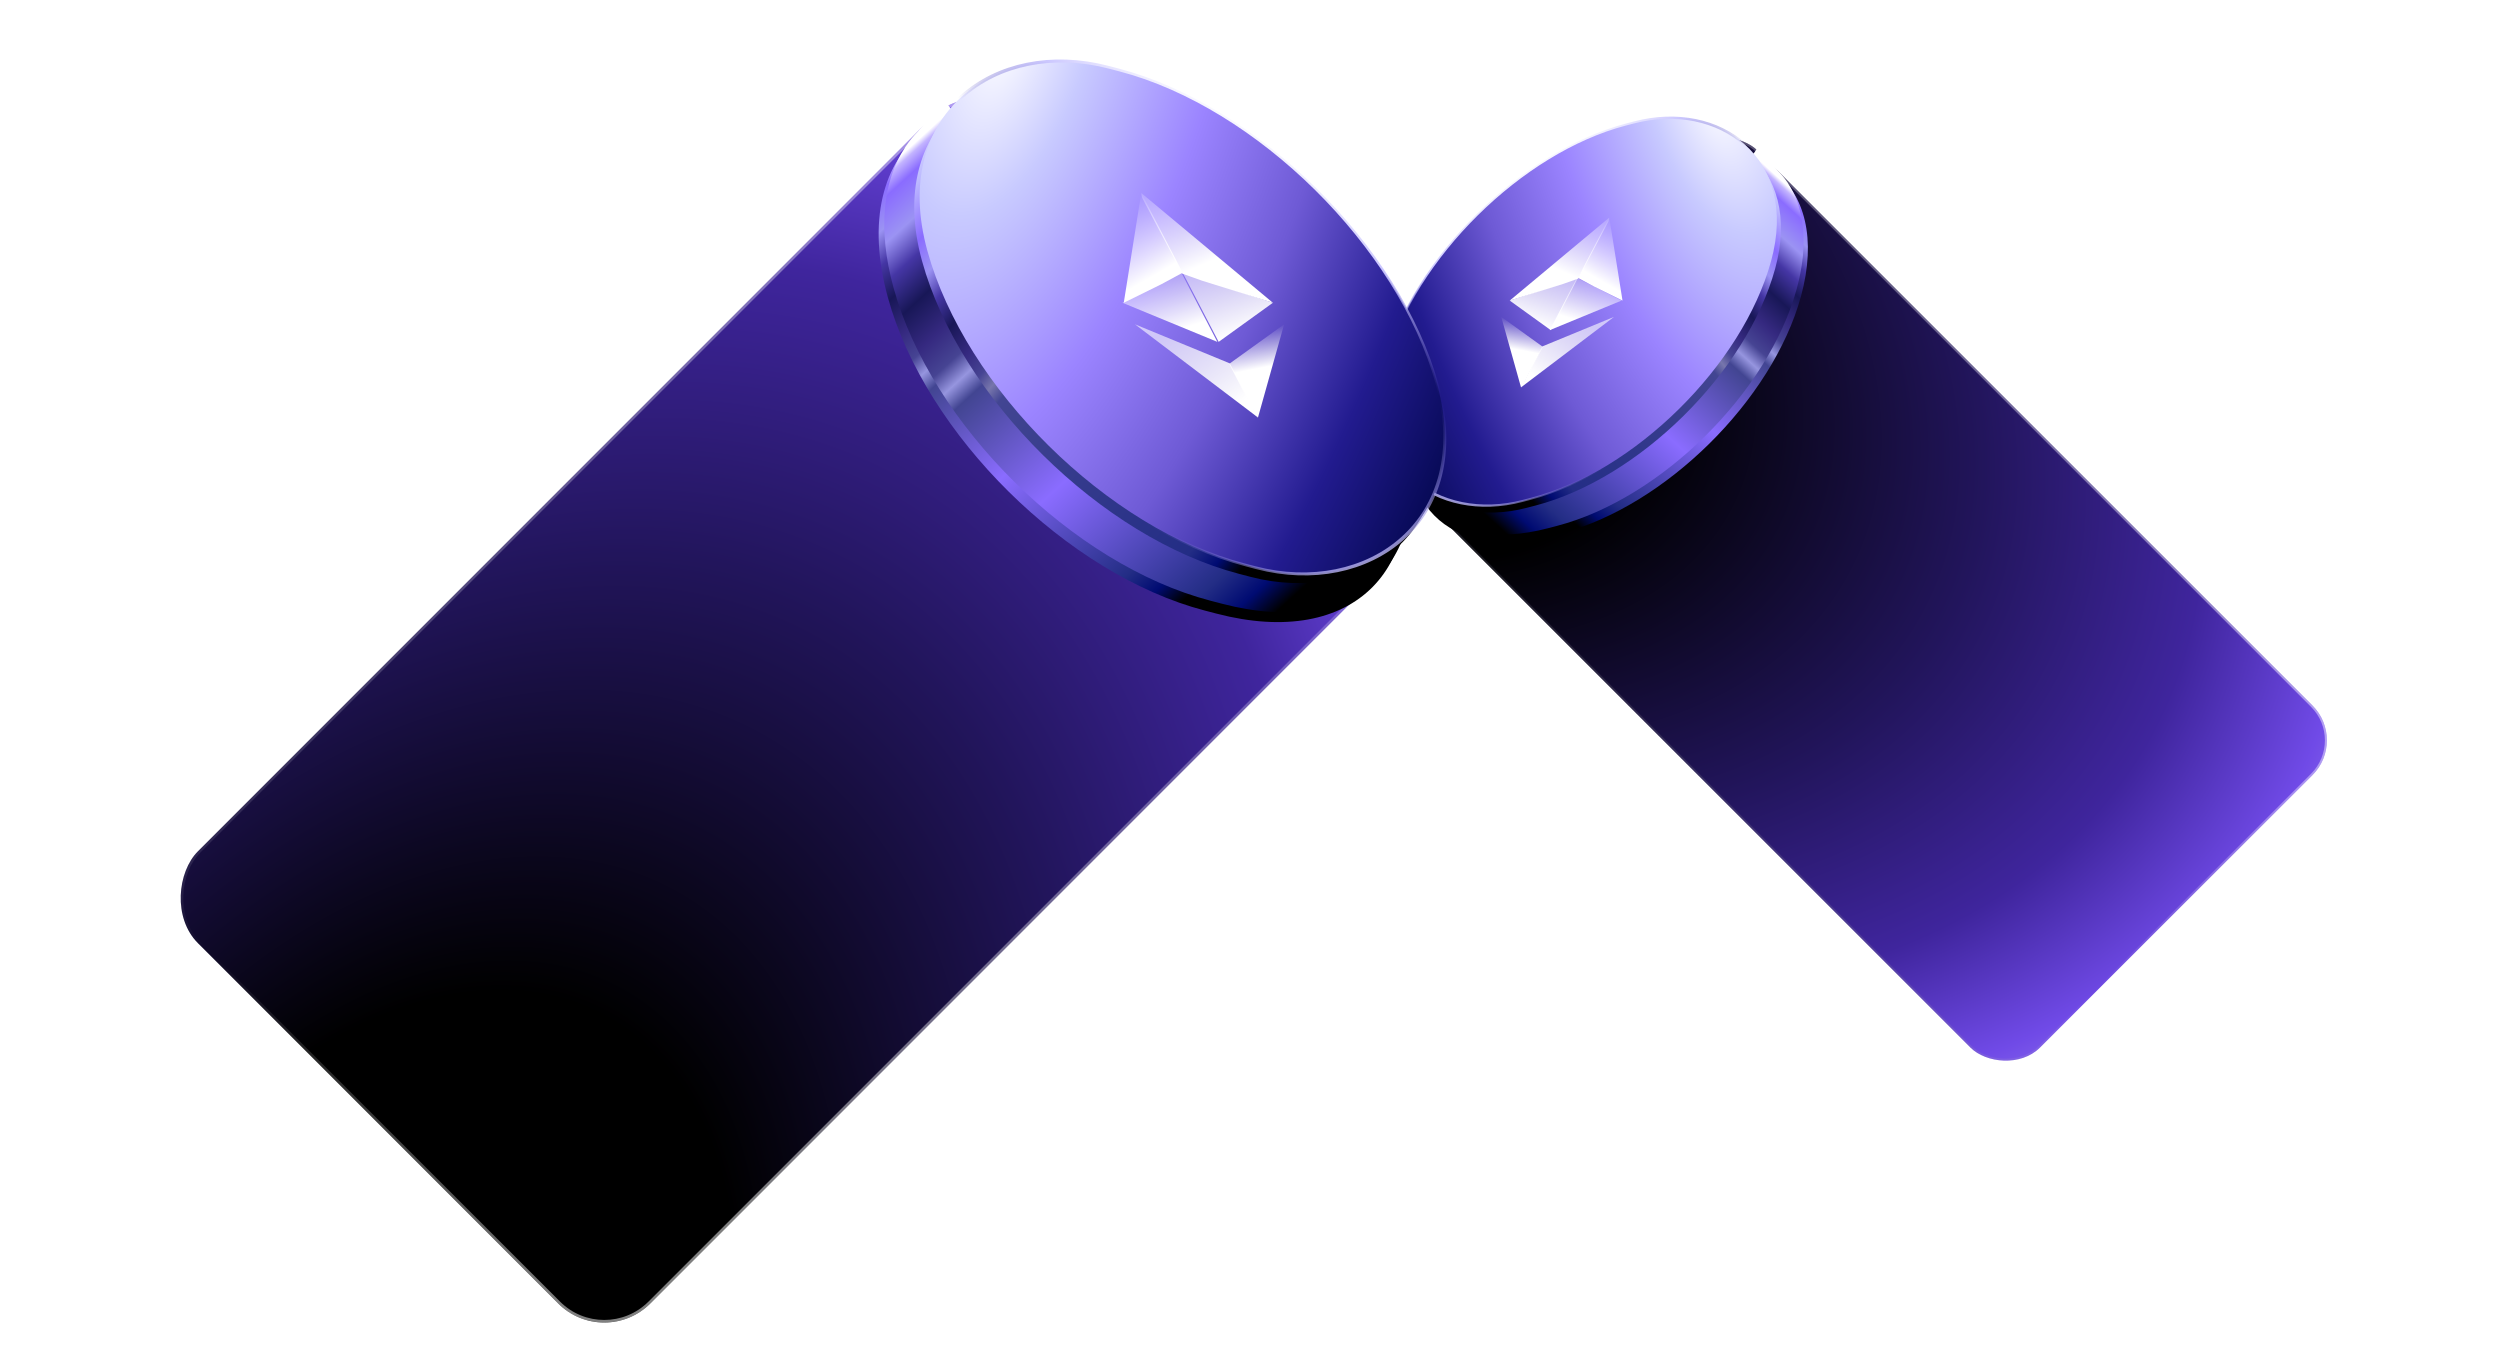 <svg width="2000" height="1080" viewBox="0 0 1085 667" fill="none" xmlns="http://www.w3.org/2000/svg">
<rect x="607.125" y="226.253" width="238.994" height="436.304" rx="24.319" transform="rotate(-45 607.125 226.253)" fill="url(#paint0_diamond_47_664)"/>
<rect x="607.813" y="226.253" width="238.021" height="435.331" rx="23.833" transform="rotate(-45 607.813 226.253)" stroke="url(#paint1_linear_47_664)" stroke-opacity="0.5" stroke-width="0.973"/>
<path fill-rule="evenodd" clip-rule="evenodd" d="M624.329 196.307C638.377 145.116 691.396 92.724 742.75 79.284L747.153 78.132C765.777 73.258 781.624 74.177 793.589 79.769L795.358 77.214L801.009 84.2C816.622 95.895 822.517 118.004 814.701 146.486C800.653 197.677 747.634 250.07 696.28 263.509L691.877 264.661C640.523 278.101 610.281 247.497 624.329 196.307Z" fill="url(#paint2_linear_47_664)"/>
<path fill-rule="evenodd" clip-rule="evenodd" d="M622.224 192.623C636.272 141.432 689.291 89.04 740.644 75.6L745.048 74.448C763.551 69.606 779.314 70.481 791.252 75.977L793.639 72.477L803.458 84.501C805.13 86.207 806.649 88.066 808.005 90.069L808.252 90.372V90.439C816.531 102.959 818.574 121.016 812.595 142.802C798.547 193.993 745.529 246.386 694.175 259.825L689.771 260.977C638.418 274.417 608.176 243.813 622.224 192.623Z" fill="url(#paint3_linear_47_664)"/>
<rect width="192.231" height="196.783" rx="96.115" transform="matrix(-0.265 0.964 0.967 -0.253 637.131 89.934)" fill="url(#paint4_linear_47_664)"/>
<rect x="0.393" y="0.398" width="192.93" height="196.961" rx="96.465" transform="matrix(-0.265 0.964 0.967 -0.253 634.757 85.64)" fill="url(#paint5_radial_47_664)"/>
<rect x="0.393" y="0.398" width="192.93" height="196.961" rx="96.465" transform="matrix(-0.265 0.964 0.967 -0.253 634.757 85.64)" stroke="url(#paint6_linear_47_664)" stroke-width="1.119"/>
<rect x="0.393" y="0.398" width="192.93" height="196.961" rx="96.465" transform="matrix(-0.265 0.964 0.967 -0.253 634.757 85.64)" stroke="url(#paint7_linear_47_664)" stroke-width="1.119"/>
<g filter="url(#filter0_i_47_664)">
<path d="M720.011 106.035L719.665 107.87L704.693 136.161L697.324 138.793L670.831 147.046L720.011 106.035Z" fill="url(#paint8_linear_47_664)"/>
</g>
<g filter="url(#filter1_i_47_664)">
<path d="M720.013 106.035L726.549 147.046L712.588 140.164L704.532 135.812L720.013 106.035Z" fill="url(#paint9_linear_47_664)"/>
</g>
<g filter="url(#filter2_i_47_664)">
<path d="M686.917 169.698L687.067 170.069L677.205 189.037L676.4 189.926L666.634 155.096L686.917 169.698Z" fill="url(#paint10_linear_47_664)"/>
</g>
<g filter="url(#filter3_i_47_664)">
<path d="M676.397 189.926L686.913 169.698L722.363 155.096L676.397 189.926Z" fill="url(#paint11_linear_47_664)"/>
</g>
<g filter="url(#filter4_i_47_664)">
<path d="M691.093 161.657L670.831 147.047L704.529 135.812L691.093 161.657Z" fill="url(#paint12_linear_47_664)"/>
</g>
<g filter="url(#filter5_i_47_664)">
<path d="M726.55 147.046L691.097 161.657L704.533 135.812L726.55 147.046Z" fill="url(#paint13_linear_47_664)"/>
</g>
<rect x="223.453" y="666.758" width="316.011" height="576.905" rx="32.156" transform="rotate(-135 223.453 666.758)" fill="url(#paint14_diamond_47_664)"/>
<rect x="223.453" y="665.849" width="314.724" height="575.618" rx="31.513" transform="rotate(-135 223.453 665.849)" stroke="url(#paint15_linear_47_664)" stroke-opacity="0.5" stroke-width="1.286"/>
<path fill-rule="evenodd" clip-rule="evenodd" d="M615.289 212.797C596.713 145.11 526.609 75.834 458.706 58.063L452.884 56.539C428.258 50.095 407.304 51.31 391.484 58.704L389.145 55.326L381.673 64.563C361.028 80.027 353.234 109.261 363.569 146.922C382.144 214.608 452.248 283.885 520.151 301.655L525.973 303.179C593.876 320.949 633.864 280.484 615.289 212.797Z" fill="url(#paint16_linear_47_664)"/>
<path fill-rule="evenodd" clip-rule="evenodd" d="M618.068 207.925C599.493 140.238 529.388 70.962 461.486 53.192L455.663 51.668C431.197 45.265 410.354 46.423 394.57 53.69L391.413 49.062L378.426 64.965C376.218 67.218 374.213 69.673 372.421 72.318L372.09 72.724V72.813C361.144 89.368 358.443 113.244 366.348 142.05C384.923 209.737 455.027 279.013 522.93 296.784L528.753 298.307C596.655 316.078 636.643 275.612 618.068 207.925Z" fill="url(#paint17_linear_47_664)"/>
<rect width="254.178" height="260.197" rx="127.089" transform="matrix(0.265 0.964 -0.967 -0.253 598.357 72.145)" fill="url(#paint18_linear_47_664)"/>
<rect x="-0.52" y="0.526" width="255.102" height="260.433" rx="127.551" transform="matrix(0.265 0.964 -0.967 -0.253 601.775 67.47)" fill="url(#paint19_radial_47_664)"/>
<rect x="-0.52" y="0.526" width="255.102" height="260.433" rx="127.551" transform="matrix(0.265 0.964 -0.967 -0.253 601.775 67.47)" stroke="url(#paint20_linear_47_664)" stroke-width="1.479"/>
<rect x="-0.52" y="0.526" width="255.102" height="260.433" rx="127.551" transform="matrix(0.265 0.964 -0.967 -0.253 601.775 67.47)" stroke="url(#paint21_linear_47_664)" stroke-width="1.479"/>
<g filter="url(#filter6_i_47_664)">
<path d="M488.775 93.434L489.232 95.861L509.03 133.269L518.773 136.748L553.803 147.662L488.775 93.434Z" fill="url(#paint22_linear_47_664)"/>
</g>
<g filter="url(#filter7_i_47_664)">
<path d="M488.771 93.434L480.128 147.662L498.589 138.562L509.241 132.807L488.771 93.434Z" fill="url(#paint23_linear_47_664)"/>
</g>
<g filter="url(#filter8_i_47_664)">
<path d="M532.533 177.613L532.335 178.104L545.374 203.184L546.438 204.359L559.352 158.305L532.533 177.613Z" fill="url(#paint24_linear_47_664)"/>
</g>
<g filter="url(#filter9_i_47_664)">
<path d="M546.441 204.359L532.536 177.613L485.662 158.305L546.441 204.359Z" fill="url(#paint25_linear_47_664)"/>
</g>
<g filter="url(#filter10_i_47_664)">
<path d="M527.013 166.98L553.804 147.662L509.246 132.807L527.013 166.98Z" fill="url(#paint26_linear_47_664)"/>
</g>
<g filter="url(#filter11_i_47_664)">
<path d="M480.129 147.662L527.007 166.98L509.241 132.807L480.129 147.662Z" fill="url(#paint27_linear_47_664)"/>
</g>
<defs>
<filter id="filter0_i_47_664" x="670.83" y="106.035" width="49.18" height="41.498" filterUnits="userSpaceOnUse" color-interpolation-filters="sRGB">
<feFlood flood-opacity="0" result="BackgroundImageFix"/>
<feBlend mode="normal" in="SourceGraphic" in2="BackgroundImageFix" result="shape"/>
<feColorMatrix in="SourceAlpha" type="matrix" values="0 0 0 0 0 0 0 0 0 0 0 0 0 0 0 0 0 0 127 0" result="hardAlpha"/>
<feOffset dy="1.459"/>
<feGaussianBlur stdDeviation="0.243"/>
<feComposite in2="hardAlpha" operator="arithmetic" k2="-1" k3="1"/>
<feColorMatrix type="matrix" values="0 0 0 0 0.329 0 0 0 0 0.344 0 0 0 0 1 0 0 0 1 0"/>
<feBlend mode="normal" in2="shape" result="effect1_innerShadow_47_664"/>
</filter>
<filter id="filter1_i_47_664" x="704.531" y="106.035" width="22.018" height="41.498" filterUnits="userSpaceOnUse" color-interpolation-filters="sRGB">
<feFlood flood-opacity="0" result="BackgroundImageFix"/>
<feBlend mode="normal" in="SourceGraphic" in2="BackgroundImageFix" result="shape"/>
<feColorMatrix in="SourceAlpha" type="matrix" values="0 0 0 0 0 0 0 0 0 0 0 0 0 0 0 0 0 0 127 0" result="hardAlpha"/>
<feOffset dy="1.459"/>
<feGaussianBlur stdDeviation="0.243"/>
<feComposite in2="hardAlpha" operator="arithmetic" k2="-1" k3="1"/>
<feColorMatrix type="matrix" values="0 0 0 0 0.329 0 0 0 0 0.344 0 0 0 0 1 0 0 0 1 0"/>
<feBlend mode="normal" in2="shape" result="effect1_innerShadow_47_664"/>
</filter>
<filter id="filter2_i_47_664" x="666.635" y="155.096" width="20.432" height="35.803" filterUnits="userSpaceOnUse" color-interpolation-filters="sRGB">
<feFlood flood-opacity="0" result="BackgroundImageFix"/>
<feBlend mode="normal" in="SourceGraphic" in2="BackgroundImageFix" result="shape"/>
<feColorMatrix in="SourceAlpha" type="matrix" values="0 0 0 0 0 0 0 0 0 0 0 0 0 0 0 0 0 0 127 0" result="hardAlpha"/>
<feOffset dy="1.459"/>
<feGaussianBlur stdDeviation="0.486"/>
<feComposite in2="hardAlpha" operator="arithmetic" k2="-1" k3="1"/>
<feColorMatrix type="matrix" values="0 0 0 0 0.329 0 0 0 0 0.345 0 0 0 0 1 0 0 0 1 0"/>
<feBlend mode="normal" in2="shape" result="effect1_innerShadow_47_664"/>
</filter>
<filter id="filter3_i_47_664" x="676.396" y="155.096" width="45.967" height="35.317" filterUnits="userSpaceOnUse" color-interpolation-filters="sRGB">
<feFlood flood-opacity="0" result="BackgroundImageFix"/>
<feBlend mode="normal" in="SourceGraphic" in2="BackgroundImageFix" result="shape"/>
<feColorMatrix in="SourceAlpha" type="matrix" values="0 0 0 0 0 0 0 0 0 0 0 0 0 0 0 0 0 0 127 0" result="hardAlpha"/>
<feOffset dy="1.459"/>
<feGaussianBlur stdDeviation="0.243"/>
<feComposite in2="hardAlpha" operator="arithmetic" k2="-1" k3="1"/>
<feColorMatrix type="matrix" values="0 0 0 0 0.329 0 0 0 0 0.344 0 0 0 0 1 0 0 0 1 0"/>
<feBlend mode="normal" in2="shape" result="effect1_innerShadow_47_664"/>
</filter>
<filter id="filter4_i_47_664" x="670.832" y="135.812" width="33.697" height="26.331" filterUnits="userSpaceOnUse" color-interpolation-filters="sRGB">
<feFlood flood-opacity="0" result="BackgroundImageFix"/>
<feBlend mode="normal" in="SourceGraphic" in2="BackgroundImageFix" result="shape"/>
<feColorMatrix in="SourceAlpha" type="matrix" values="0 0 0 0 0 0 0 0 0 0 0 0 0 0 0 0 0 0 127 0" result="hardAlpha"/>
<feOffset dy="1.459"/>
<feGaussianBlur stdDeviation="0.243"/>
<feComposite in2="hardAlpha" operator="arithmetic" k2="-1" k3="1"/>
<feColorMatrix type="matrix" values="0 0 0 0 0.329 0 0 0 0 0.344 0 0 0 0 1 0 0 0 1 0"/>
<feBlend mode="normal" in2="shape" result="effect1_innerShadow_47_664"/>
</filter>
<filter id="filter5_i_47_664" x="690.609" y="135.812" width="35.94" height="26.331" filterUnits="userSpaceOnUse" color-interpolation-filters="sRGB">
<feFlood flood-opacity="0" result="BackgroundImageFix"/>
<feBlend mode="normal" in="SourceGraphic" in2="BackgroundImageFix" result="shape"/>
<feColorMatrix in="SourceAlpha" type="matrix" values="0 0 0 0 0 0 0 0 0 0 0 0 0 0 0 0 0 0 127 0" result="hardAlpha"/>
<feOffset dx="-0.486" dy="1.459"/>
<feGaussianBlur stdDeviation="0.243"/>
<feComposite in2="hardAlpha" operator="arithmetic" k2="-1" k3="1"/>
<feColorMatrix type="matrix" values="0 0 0 0 0.329 0 0 0 0 0.344 0 0 0 0 1 0 0 0 1 0"/>
<feBlend mode="normal" in2="shape" result="effect1_innerShadow_47_664"/>
</filter>
<filter id="filter6_i_47_664" x="488.775" y="93.434" width="65.027" height="54.87" filterUnits="userSpaceOnUse" color-interpolation-filters="sRGB">
<feFlood flood-opacity="0" result="BackgroundImageFix"/>
<feBlend mode="normal" in="SourceGraphic" in2="BackgroundImageFix" result="shape"/>
<feColorMatrix in="SourceAlpha" type="matrix" values="0 0 0 0 0 0 0 0 0 0 0 0 0 0 0 0 0 0 127 0" result="hardAlpha"/>
<feOffset dy="1.929"/>
<feGaussianBlur stdDeviation="0.322"/>
<feComposite in2="hardAlpha" operator="arithmetic" k2="-1" k3="1"/>
<feColorMatrix type="matrix" values="0 0 0 0 0.329 0 0 0 0 0.344 0 0 0 0 1 0 0 0 1 0"/>
<feBlend mode="normal" in2="shape" result="effect1_innerShadow_47_664"/>
</filter>
<filter id="filter7_i_47_664" x="480.129" y="93.434" width="29.111" height="54.87" filterUnits="userSpaceOnUse" color-interpolation-filters="sRGB">
<feFlood flood-opacity="0" result="BackgroundImageFix"/>
<feBlend mode="normal" in="SourceGraphic" in2="BackgroundImageFix" result="shape"/>
<feColorMatrix in="SourceAlpha" type="matrix" values="0 0 0 0 0 0 0 0 0 0 0 0 0 0 0 0 0 0 127 0" result="hardAlpha"/>
<feOffset dy="1.929"/>
<feGaussianBlur stdDeviation="0.322"/>
<feComposite in2="hardAlpha" operator="arithmetic" k2="-1" k3="1"/>
<feColorMatrix type="matrix" values="0 0 0 0 0.329 0 0 0 0 0.344 0 0 0 0 1 0 0 0 1 0"/>
<feBlend mode="normal" in2="shape" result="effect1_innerShadow_47_664"/>
</filter>
<filter id="filter8_i_47_664" x="532.334" y="158.305" width="27.018" height="47.34" filterUnits="userSpaceOnUse" color-interpolation-filters="sRGB">
<feFlood flood-opacity="0" result="BackgroundImageFix"/>
<feBlend mode="normal" in="SourceGraphic" in2="BackgroundImageFix" result="shape"/>
<feColorMatrix in="SourceAlpha" type="matrix" values="0 0 0 0 0 0 0 0 0 0 0 0 0 0 0 0 0 0 127 0" result="hardAlpha"/>
<feOffset dy="1.929"/>
<feGaussianBlur stdDeviation="0.643"/>
<feComposite in2="hardAlpha" operator="arithmetic" k2="-1" k3="1"/>
<feColorMatrix type="matrix" values="0 0 0 0 0.329 0 0 0 0 0.345 0 0 0 0 1 0 0 0 1 0"/>
<feBlend mode="normal" in2="shape" result="effect1_innerShadow_47_664"/>
</filter>
<filter id="filter9_i_47_664" x="485.662" y="158.305" width="60.779" height="46.698" filterUnits="userSpaceOnUse" color-interpolation-filters="sRGB">
<feFlood flood-opacity="0" result="BackgroundImageFix"/>
<feBlend mode="normal" in="SourceGraphic" in2="BackgroundImageFix" result="shape"/>
<feColorMatrix in="SourceAlpha" type="matrix" values="0 0 0 0 0 0 0 0 0 0 0 0 0 0 0 0 0 0 127 0" result="hardAlpha"/>
<feOffset dy="1.929"/>
<feGaussianBlur stdDeviation="0.322"/>
<feComposite in2="hardAlpha" operator="arithmetic" k2="-1" k3="1"/>
<feColorMatrix type="matrix" values="0 0 0 0 0.329 0 0 0 0 0.344 0 0 0 0 1 0 0 0 1 0"/>
<feBlend mode="normal" in2="shape" result="effect1_innerShadow_47_664"/>
</filter>
<filter id="filter10_i_47_664" x="509.246" y="132.807" width="44.557" height="34.816" filterUnits="userSpaceOnUse" color-interpolation-filters="sRGB">
<feFlood flood-opacity="0" result="BackgroundImageFix"/>
<feBlend mode="normal" in="SourceGraphic" in2="BackgroundImageFix" result="shape"/>
<feColorMatrix in="SourceAlpha" type="matrix" values="0 0 0 0 0 0 0 0 0 0 0 0 0 0 0 0 0 0 127 0" result="hardAlpha"/>
<feOffset dy="1.929"/>
<feGaussianBlur stdDeviation="0.322"/>
<feComposite in2="hardAlpha" operator="arithmetic" k2="-1" k3="1"/>
<feColorMatrix type="matrix" values="0 0 0 0 0.329 0 0 0 0 0.344 0 0 0 0 1 0 0 0 1 0"/>
<feBlend mode="normal" in2="shape" result="effect1_innerShadow_47_664"/>
</filter>
<filter id="filter11_i_47_664" x="479.486" y="132.807" width="47.522" height="34.816" filterUnits="userSpaceOnUse" color-interpolation-filters="sRGB">
<feFlood flood-opacity="0" result="BackgroundImageFix"/>
<feBlend mode="normal" in="SourceGraphic" in2="BackgroundImageFix" result="shape"/>
<feColorMatrix in="SourceAlpha" type="matrix" values="0 0 0 0 0 0 0 0 0 0 0 0 0 0 0 0 0 0 127 0" result="hardAlpha"/>
<feOffset dx="-0.643" dy="1.929"/>
<feGaussianBlur stdDeviation="0.322"/>
<feComposite in2="hardAlpha" operator="arithmetic" k2="-1" k3="1"/>
<feColorMatrix type="matrix" values="0 0 0 0 0.329 0 0 0 0 0.344 0 0 0 0 1 0 0 0 1 0"/>
<feBlend mode="normal" in2="shape" result="effect1_innerShadow_47_664"/>
</filter>
<radialGradient id="paint0_diamond_47_664" cx="0" cy="0" r="1" gradientUnits="userSpaceOnUse" gradientTransform="translate(641.66 142.166) rotate(72.573) scale(648.588 425.844)">
<stop/>
<stop offset="0.281"/>
<stop offset="0.547" stop-color="#22155C"/>
<stop offset="0.724" stop-color="#3F259D"/>
<stop offset="0.84" stop-color="#704AE7"/>
<stop offset="1" stop-color="#C6B8F6"/>
</radialGradient>
<linearGradient id="paint1_linear_47_664" x1="557.412" y1="248.452" x2="916.289" y2="308.868" gradientUnits="userSpaceOnUse">
<stop stop-color="#050220"/>
<stop offset="0.495" stop-color="white" stop-opacity="0"/>
<stop offset="1" stop-color="white"/>
</linearGradient>
<linearGradient id="paint2_linear_47_664" x1="695.361" y1="261.424" x2="857.992" y2="81.688" gradientUnits="userSpaceOnUse">
<stop offset="0.03"/>
<stop offset="0.069" stop-color="#000B72"/>
<stop offset="0.117" stop-color="#232D85"/>
<stop offset="0.358" stop-color="#8A6CFF"/>
<stop offset="0.532" stop-color="#424592"/>
<stop offset="0.558" stop-color="#9695DF"/>
<stop offset="0.585" stop-color="#464493"/>
<stop offset="0.626" stop-color="#352980"/>
<stop offset="0.677" stop-color="#181757"/>
<stop offset="0.725" stop-color="#4536A5"/>
<stop offset="0.765" stop-color="#9B93F3"/>
<stop offset="0.812" stop-color="#8A6CFF"/>
<stop offset="0.832" stop-color="#C3B4FF"/>
<stop offset="0.84" stop-color="white"/>
</linearGradient>
<linearGradient id="paint3_linear_47_664" x1="672.991" y1="278.266" x2="856.412" y2="76.951" gradientUnits="userSpaceOnUse">
<stop offset="0.03"/>
<stop offset="0.069" stop-color="#000B72"/>
<stop offset="0.117" stop-color="#232D85"/>
<stop offset="0.358" stop-color="#8A6CFF"/>
<stop offset="0.532" stop-color="#424592"/>
<stop offset="0.558" stop-color="#9695DF"/>
<stop offset="0.585" stop-color="#464493"/>
<stop offset="0.626" stop-color="#352980"/>
<stop offset="0.677" stop-color="#181757"/>
<stop offset="0.725" stop-color="#4536A5"/>
<stop offset="0.765" stop-color="#9B93F3"/>
<stop offset="0.812" stop-color="#8A6CFF"/>
<stop offset="0.832" stop-color="#C3B4FF"/>
<stop offset="0.84" stop-color="white"/>
</linearGradient>
<linearGradient id="paint4_linear_47_664" x1="167.714" y1="71.647" x2="47.84" y2="205.062" gradientUnits="userSpaceOnUse">
<stop offset="0.03"/>
<stop offset="0.069" stop-color="#000B72"/>
<stop offset="0.117" stop-color="#232D85"/>
<stop offset="0.532" stop-color="#424592"/>
<stop offset="0.558" stop-color="#7776AC"/>
<stop offset="0.585" stop-color="#464493"/>
<stop offset="0.626" stop-color="#352980"/>
<stop offset="0.677" stop-color="#181757"/>
<stop offset="0.725" stop-color="#4536A5"/>
<stop offset="0.765" stop-color="#9B93F3"/>
<stop offset="0.812" stop-color="#8A6CFF"/>
<stop offset="0.879" stop-color="#BEBBFF"/>
<stop offset="0.914" stop-color="#D3D4FF"/>
<stop offset="0.932" stop-color="white"/>
</linearGradient>
<radialGradient id="paint5_radial_47_664" cx="0" cy="0" r="1" gradientUnits="userSpaceOnUse" gradientTransform="translate(-2.975 141.013) rotate(-59.012) scale(209.849 705.099)">
<stop stop-color="white"/>
<stop offset="0.134" stop-color="#C8CAFF"/>
<stop offset="0.332" stop-color="#9B84FF"/>
<stop offset="0.519" stop-color="#6E5AD5"/>
<stop offset="0.717" stop-color="#221B8F"/>
<stop offset="0.888" stop-color="#060954"/>
<stop offset="1"/>
</radialGradient>
<linearGradient id="paint6_linear_47_664" x1="156.71" y1="89.217" x2="196.994" y2="64.851" gradientUnits="userSpaceOnUse">
<stop stop-color="#5B53BE" stop-opacity="0"/>
<stop offset="1" stop-color="#CCC8FF"/>
</linearGradient>
<linearGradient id="paint7_linear_47_664" x1="8.008" y1="47.723" x2="69.322" y2="74.177" gradientUnits="userSpaceOnUse">
<stop stop-color="white"/>
<stop offset="0.398" stop-color="#CCC8FF"/>
<stop offset="1" stop-color="#5B53BE" stop-opacity="0"/>
</linearGradient>
<linearGradient id="paint8_linear_47_664" x1="693.903" y1="131.424" x2="710.219" y2="94.056" gradientUnits="userSpaceOnUse">
<stop stop-color="white"/>
<stop offset="1" stop-color="white" stop-opacity="0"/>
</linearGradient>
<linearGradient id="paint9_linear_47_664" x1="711.272" y1="134.582" x2="726.009" y2="109.319" gradientUnits="userSpaceOnUse">
<stop stop-color="white"/>
<stop offset="1" stop-color="white" stop-opacity="0"/>
</linearGradient>
<linearGradient id="paint10_linear_47_664" x1="666.008" y1="169.582" x2="668.81" y2="155.231" gradientUnits="userSpaceOnUse">
<stop stop-color="white"/>
<stop offset="1" stop-color="white" stop-opacity="0"/>
</linearGradient>
<linearGradient id="paint11_linear_47_664" x1="713.113" y1="159.845" x2="690.326" y2="189.926" gradientUnits="userSpaceOnUse">
<stop stop-color="white" stop-opacity="0.6"/>
<stop offset="1" stop-color="white"/>
</linearGradient>
<linearGradient id="paint12_linear_47_664" x1="688.905" y1="160.635" x2="698.642" y2="134.319" gradientUnits="userSpaceOnUse">
<stop stop-color="white"/>
<stop offset="1" stop-color="white" stop-opacity="0.5"/>
</linearGradient>
<linearGradient id="paint13_linear_47_664" x1="701.536" y1="155.898" x2="710.746" y2="128.267" gradientUnits="userSpaceOnUse">
<stop stop-color="white"/>
<stop offset="1" stop-color="white" stop-opacity="0"/>
</linearGradient>
<radialGradient id="paint14_diamond_47_664" cx="0" cy="0" r="1" gradientUnits="userSpaceOnUse" gradientTransform="translate(269.118 555.573) rotate(72.573) scale(857.598 563.074)">
<stop/>
<stop offset="0.281"/>
<stop offset="0.547" stop-color="#22155C"/>
<stop offset="0.724" stop-color="#3F259D"/>
<stop offset="0.84" stop-color="#704AE7"/>
<stop offset="1" stop-color="#C6B8F6"/>
</radialGradient>
<linearGradient id="paint15_linear_47_664" x1="257.311" y1="651.698" x2="707.611" y2="801.946" gradientUnits="userSpaceOnUse">
<stop stop-color="white"/>
<stop offset="0.495" stop-color="white" stop-opacity="0"/>
<stop offset="1" stop-color="white"/>
</linearGradient>
<linearGradient id="paint16_linear_47_664" x1="521.366" y1="298.898" x2="306.326" y2="61.241" gradientUnits="userSpaceOnUse">
<stop offset="0.03"/>
<stop offset="0.069" stop-color="#000B72"/>
<stop offset="0.117" stop-color="#232D85"/>
<stop offset="0.358" stop-color="#8A6CFF"/>
<stop offset="0.532" stop-color="#424592"/>
<stop offset="0.558" stop-color="#9695DF"/>
<stop offset="0.585" stop-color="#464493"/>
<stop offset="0.626" stop-color="#352980"/>
<stop offset="0.677" stop-color="#181757"/>
<stop offset="0.725" stop-color="#4536A5"/>
<stop offset="0.765" stop-color="#9B93F3"/>
<stop offset="0.812" stop-color="#8A6CFF"/>
<stop offset="0.832" stop-color="#C3B4FF"/>
<stop offset="0.84" stop-color="white"/>
</linearGradient>
<linearGradient id="paint17_linear_47_664" x1="550.94" y1="321.167" x2="308.412" y2="54.978" gradientUnits="userSpaceOnUse">
<stop offset="0.03"/>
<stop offset="0.069" stop-color="#000B72"/>
<stop offset="0.117" stop-color="#232D85"/>
<stop offset="0.358" stop-color="#8A6CFF"/>
<stop offset="0.532" stop-color="#424592"/>
<stop offset="0.558" stop-color="#9695DF"/>
<stop offset="0.585" stop-color="#464493"/>
<stop offset="0.626" stop-color="#352980"/>
<stop offset="0.677" stop-color="#181757"/>
<stop offset="0.725" stop-color="#4536A5"/>
<stop offset="0.765" stop-color="#9B93F3"/>
<stop offset="0.812" stop-color="#8A6CFF"/>
<stop offset="0.832" stop-color="#C3B4FF"/>
<stop offset="0.84" stop-color="white"/>
</linearGradient>
<linearGradient id="paint18_linear_47_664" x1="221.76" y1="94.735" x2="63.257" y2="271.144" gradientUnits="userSpaceOnUse">
<stop offset="0.03"/>
<stop offset="0.069" stop-color="#000B72"/>
<stop offset="0.117" stop-color="#232D85"/>
<stop offset="0.532" stop-color="#424592"/>
<stop offset="0.558" stop-color="#7776AC"/>
<stop offset="0.585" stop-color="#464493"/>
<stop offset="0.626" stop-color="#352980"/>
<stop offset="0.677" stop-color="#181757"/>
<stop offset="0.725" stop-color="#4536A5"/>
<stop offset="0.765" stop-color="#9B93F3"/>
<stop offset="0.812" stop-color="#8A6CFF"/>
<stop offset="0.879" stop-color="#BEBBFF"/>
<stop offset="0.914" stop-color="#D3D4FF"/>
<stop offset="0.932" stop-color="white"/>
</linearGradient>
<radialGradient id="paint19_radial_47_664" cx="0" cy="0" r="1" gradientUnits="userSpaceOnUse" gradientTransform="translate(-3.934 186.455) rotate(-59.012) scale(277.474 932.321)">
<stop stop-color="white"/>
<stop offset="0.134" stop-color="#C8CAFF"/>
<stop offset="0.332" stop-color="#9B84FF"/>
<stop offset="0.519" stop-color="#6E5AD5"/>
<stop offset="0.717" stop-color="#221B8F"/>
<stop offset="0.888" stop-color="#060954"/>
<stop offset="1"/>
</radialGradient>
<linearGradient id="paint20_linear_47_664" x1="207.21" y1="117.968" x2="260.476" y2="85.75" gradientUnits="userSpaceOnUse">
<stop stop-color="#5B53BE" stop-opacity="0"/>
<stop offset="1" stop-color="#CCC8FF"/>
</linearGradient>
<linearGradient id="paint21_linear_47_664" x1="10.589" y1="63.102" x2="91.661" y2="98.081" gradientUnits="userSpaceOnUse">
<stop stop-color="white"/>
<stop offset="0.398" stop-color="#CCC8FF"/>
<stop offset="1" stop-color="#5B53BE" stop-opacity="0"/>
</linearGradient>
<linearGradient id="paint22_linear_47_664" x1="523.296" y1="127.005" x2="501.723" y2="77.595" gradientUnits="userSpaceOnUse">
<stop stop-color="white"/>
<stop offset="1" stop-color="white" stop-opacity="0"/>
</linearGradient>
<linearGradient id="paint23_linear_47_664" x1="500.329" y1="131.181" x2="480.843" y2="97.777" gradientUnits="userSpaceOnUse">
<stop stop-color="white"/>
<stop offset="1" stop-color="white" stop-opacity="0"/>
</linearGradient>
<linearGradient id="paint24_linear_47_664" x1="560.179" y1="177.46" x2="556.475" y2="158.484" gradientUnits="userSpaceOnUse">
<stop stop-color="white"/>
<stop offset="1" stop-color="white" stop-opacity="0"/>
</linearGradient>
<linearGradient id="paint25_linear_47_664" x1="497.893" y1="164.585" x2="528.023" y2="204.359" gradientUnits="userSpaceOnUse">
<stop stop-color="white" stop-opacity="0.6"/>
<stop offset="1" stop-color="white"/>
</linearGradient>
<linearGradient id="paint26_linear_47_664" x1="529.906" y1="165.629" x2="517.031" y2="130.833" gradientUnits="userSpaceOnUse">
<stop stop-color="white"/>
<stop offset="1" stop-color="white" stop-opacity="0.5"/>
</linearGradient>
<linearGradient id="paint27_linear_47_664" x1="513.204" y1="159.366" x2="501.025" y2="122.83" gradientUnits="userSpaceOnUse">
<stop stop-color="white"/>
<stop offset="1" stop-color="white" stop-opacity="0"/>
</linearGradient>
</defs>
</svg>
